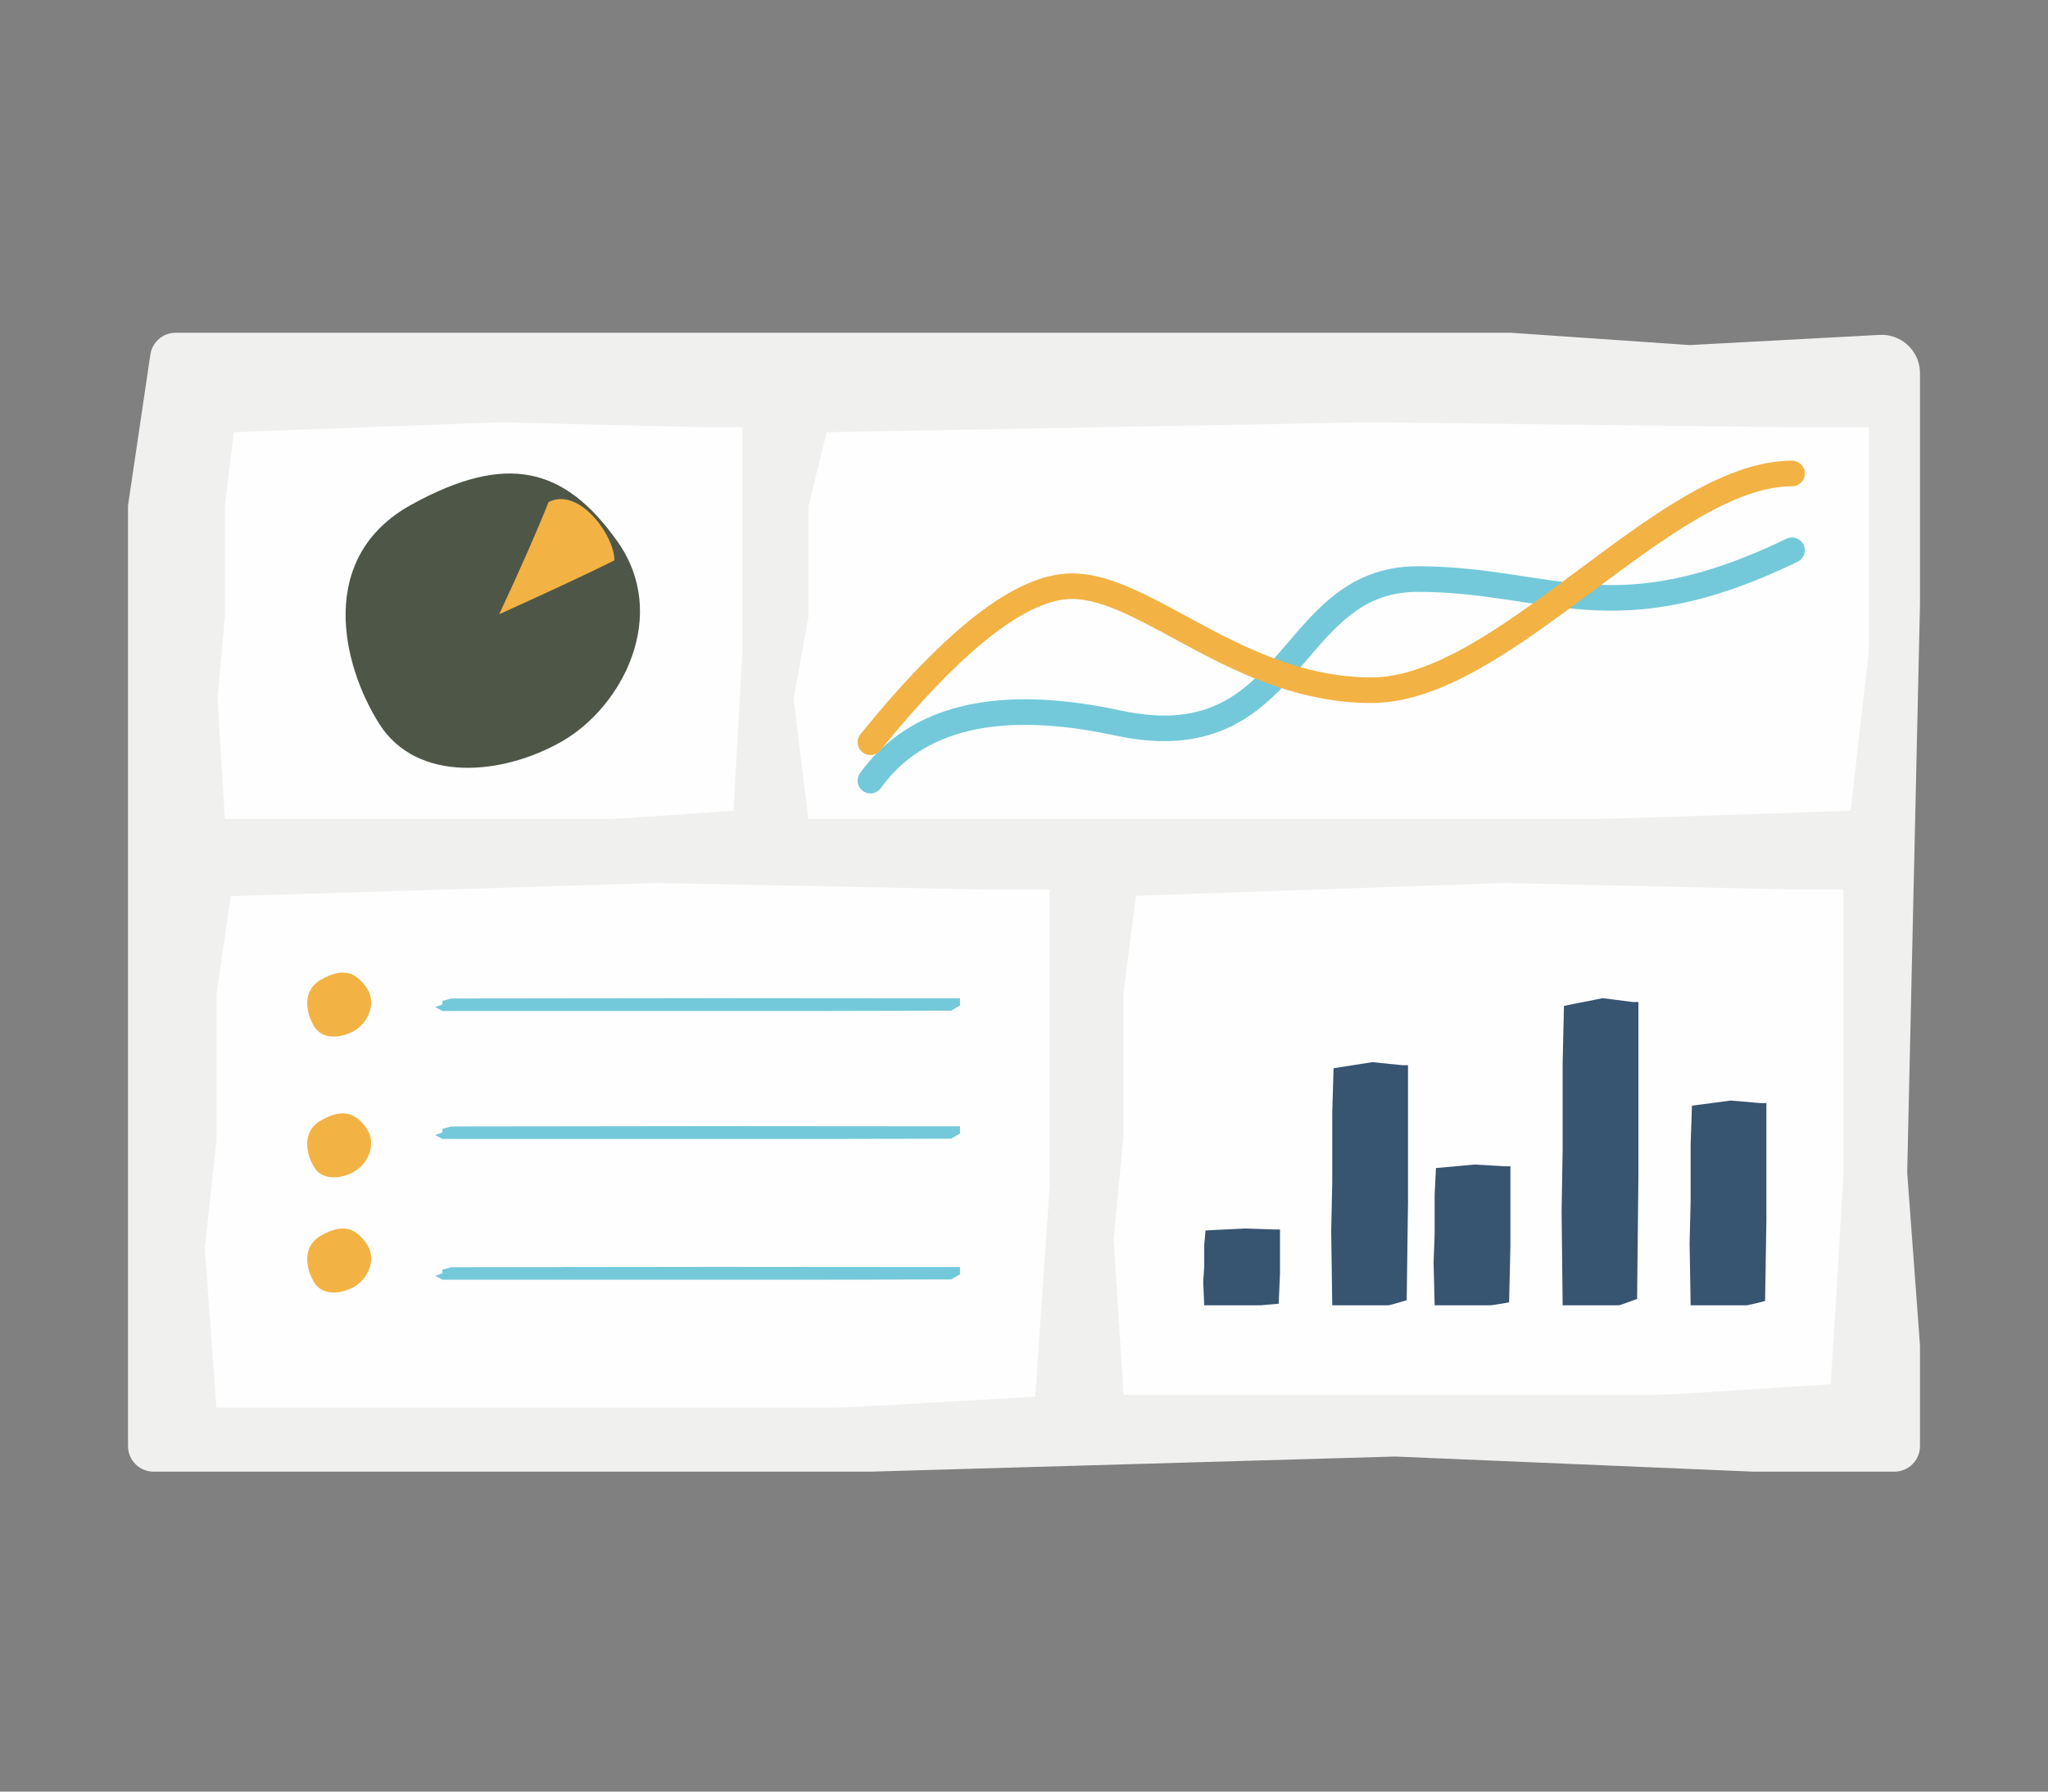 <svg width="160" height="140" viewBox="0 0 160 140" fill="none" xmlns="http://www.w3.org/2000/svg">
<rect x="0" y="0" width="160" height="140" fill="#808080" stroke="none"/>
<path fill-rule="evenodd" clip-rule="evenodd" d="M13.726 26H51H71H118L132 26.965L146.839 26.169C148.494 26.081 149.907 27.35 149.996 29.005C149.999 29.058 150 29.112 150 29.165V39.51V47.231L149 91.622L150 105.132V113C150 114.105 149.105 115 148 115H137L109 113.817L68 115H35H12C10.895 115 10 114.105 10 113V108.992V81.972V52.056V39.51L11.747 27.707C11.893 26.726 12.734 26 13.726 26Z" fill="#F0F0EF"/>
<path fill-rule="evenodd" clip-rule="evenodd" d="M18.258 33.775L38.963 33L54.943 33.388H58V50.954L57.305 63.354C51.191 63.785 47.949 64 47.578 64C47.208 64 39.334 64 23.956 64H17.564L17 54.571L17.564 48.242V39.587L18.258 33.775Z" fill="#FEFEFE"/>
<path fill-rule="evenodd" clip-rule="evenodd" d="M48.23 42.299C52.334 48.077 48.633 55.218 43.917 57.924C39.2 60.631 32.567 61.179 29.642 56.581C26.718 51.983 24.689 43.538 32.152 39.429C39.615 35.32 44.126 36.522 48.23 42.299Z" fill="#4E5747"/>
<path fill-rule="evenodd" clip-rule="evenodd" d="M42.857 39.231C42 41.4 40.714 44.323 39 48C43.286 46.058 46.286 44.653 48 43.786C48 41.834 45.247 38.026 42.857 39.231Z" fill="#F3B244"/>
<path fill-rule="evenodd" clip-rule="evenodd" d="M64.578 33.775L106.997 33L139.737 33.388H146V50.954L144.577 63.354C132.05 63.785 125.407 64 124.648 64C123.889 64 107.756 64 76.251 64H63.155L62 54.571L63.155 48.242V39.587L64.578 33.775Z" fill="#FEFEFE"/>
<path d="M68 61C71.6 56 78.05 54.5 87.35 56.5C101.3 59.5 100.4 45.25 110.75 45.25C121.1 45.25 126.05 49.75 140 43" stroke="#73C9D9" stroke-width="2" stroke-linecap="round"/>
<path d="M68 58C74.6 49.871 79.85 45.806 83.75 45.806C89.6 45.806 96.8 53.935 107.15 53.935C117.5 53.935 130.1 37 140 37" stroke="#F3B244" stroke-width="2" stroke-linecap="round"/>
<path fill-rule="evenodd" clip-rule="evenodd" d="M18.026 70.025L51.355 69L77.079 69.513H82V92.746L80.882 109.146C71.039 109.715 65.82 110 65.224 110C64.627 110 51.951 110 27.197 110H16.907L16 97.529L16.907 89.158V77.713L18.026 70.025Z" fill="#FEFEFE"/>
<path d="M35.258 78.025L55.963 78L71.943 78.013H75V78.579L74.305 78.979C68.191 78.993 64.949 79 64.578 79C64.208 79 56.334 79 40.956 79H34.564L34 78.696L34.564 78.492V78.213L35.258 78.025Z" fill="#73C9D9"/>
<path d="M35.258 88.025L55.963 88L71.943 88.013H75V88.579L74.305 88.979C68.191 88.993 64.949 89 64.578 89C64.208 89 56.334 89 40.956 89H34.564L34 88.696L34.564 88.492V88.213L35.258 88.025Z" fill="#73C9D9"/>
<path d="M35.258 99.025L55.963 99L71.943 99.013H75V99.579L74.305 99.979C68.191 99.993 64.949 100 64.578 100C64.208 100 56.334 100 40.956 100H34.564L34 99.696L34.564 99.492V99.213L35.258 99.025Z" fill="#73C9D9"/>
<path d="M28.615 77.152C29.508 78.408 28.703 79.96 27.678 80.549C26.652 81.137 25.21 81.256 24.575 80.257C23.939 79.257 23.498 77.421 25.12 76.528C26.742 75.635 27.723 75.896 28.615 77.152Z" fill="#F3B244"/>
<path d="M28.615 88.152C29.508 89.408 28.703 90.96 27.678 91.549C26.652 92.137 25.21 92.256 24.575 91.257C23.939 90.257 23.498 88.421 25.12 87.528C26.742 86.635 27.723 86.896 28.615 88.152Z" fill="#F3B244"/>
<path d="M28.615 97.152C29.508 98.408 28.703 99.96 27.678 100.549C26.652 101.137 25.21 101.256 24.575 100.257C23.939 99.257 23.498 97.421 25.12 96.528C26.742 95.635 27.723 95.896 28.615 97.152Z" fill="#F3B244"/>
<path fill-rule="evenodd" clip-rule="evenodd" d="M88.749 70L117.534 69L139.75 69.5H144V92.167L143.034 108.167C134.534 108.722 130.026 109 129.511 109C128.996 109 118.049 109 96.67 109H87.784L87 96.833L87.784 88.667V77.5L88.749 70Z" fill="#FEFEFE"/>
<path d="M112.184 91.275L115.214 91L117.553 91.138H118V97.371L117.898 101.771C117.004 101.924 116.529 102 116.475 102C116.421 102 115.268 102 113.018 102H112.082L112 98.654L112.082 96.408V93.338L112.184 91.275Z" fill="#375471"/>
<path d="M94.184 96.15L97.214 96L99.553 96.075H100V99.475L99.898 101.875C99.004 101.958 98.529 102 98.475 102C98.421 102 97.268 102 95.018 102H94.082L94 100.175L94.082 98.95V97.275L94.184 96.15Z" fill="#375471"/>
<path d="M122.184 78.6L125.214 78L127.553 78.3H128V91.9L127.898 101.5C127.004 101.833 126.529 102 126.475 102C126.421 102 125.268 102 123.018 102H122.082L122 94.7L122.082 89.8V83.1L122.184 78.6Z" fill="#375471"/>
<path d="M104.184 83.475L107.214 83L109.553 83.237H110V94.004L109.898 101.604C109.004 101.868 108.529 102 108.475 102C108.421 102 107.268 102 105.018 102H104.082L104 96.221L104.082 92.342V87.037L104.184 83.475Z" fill="#375471"/>
<path d="M132.184 86.4L135.214 86L137.553 86.2H138V95.267L137.898 101.667C137.004 101.889 136.529 102 136.475 102C136.421 102 135.268 102 133.018 102H132.082L132 97.133L132.082 93.867V89.4L132.184 86.4Z" fill="#375471"/>
</svg>
